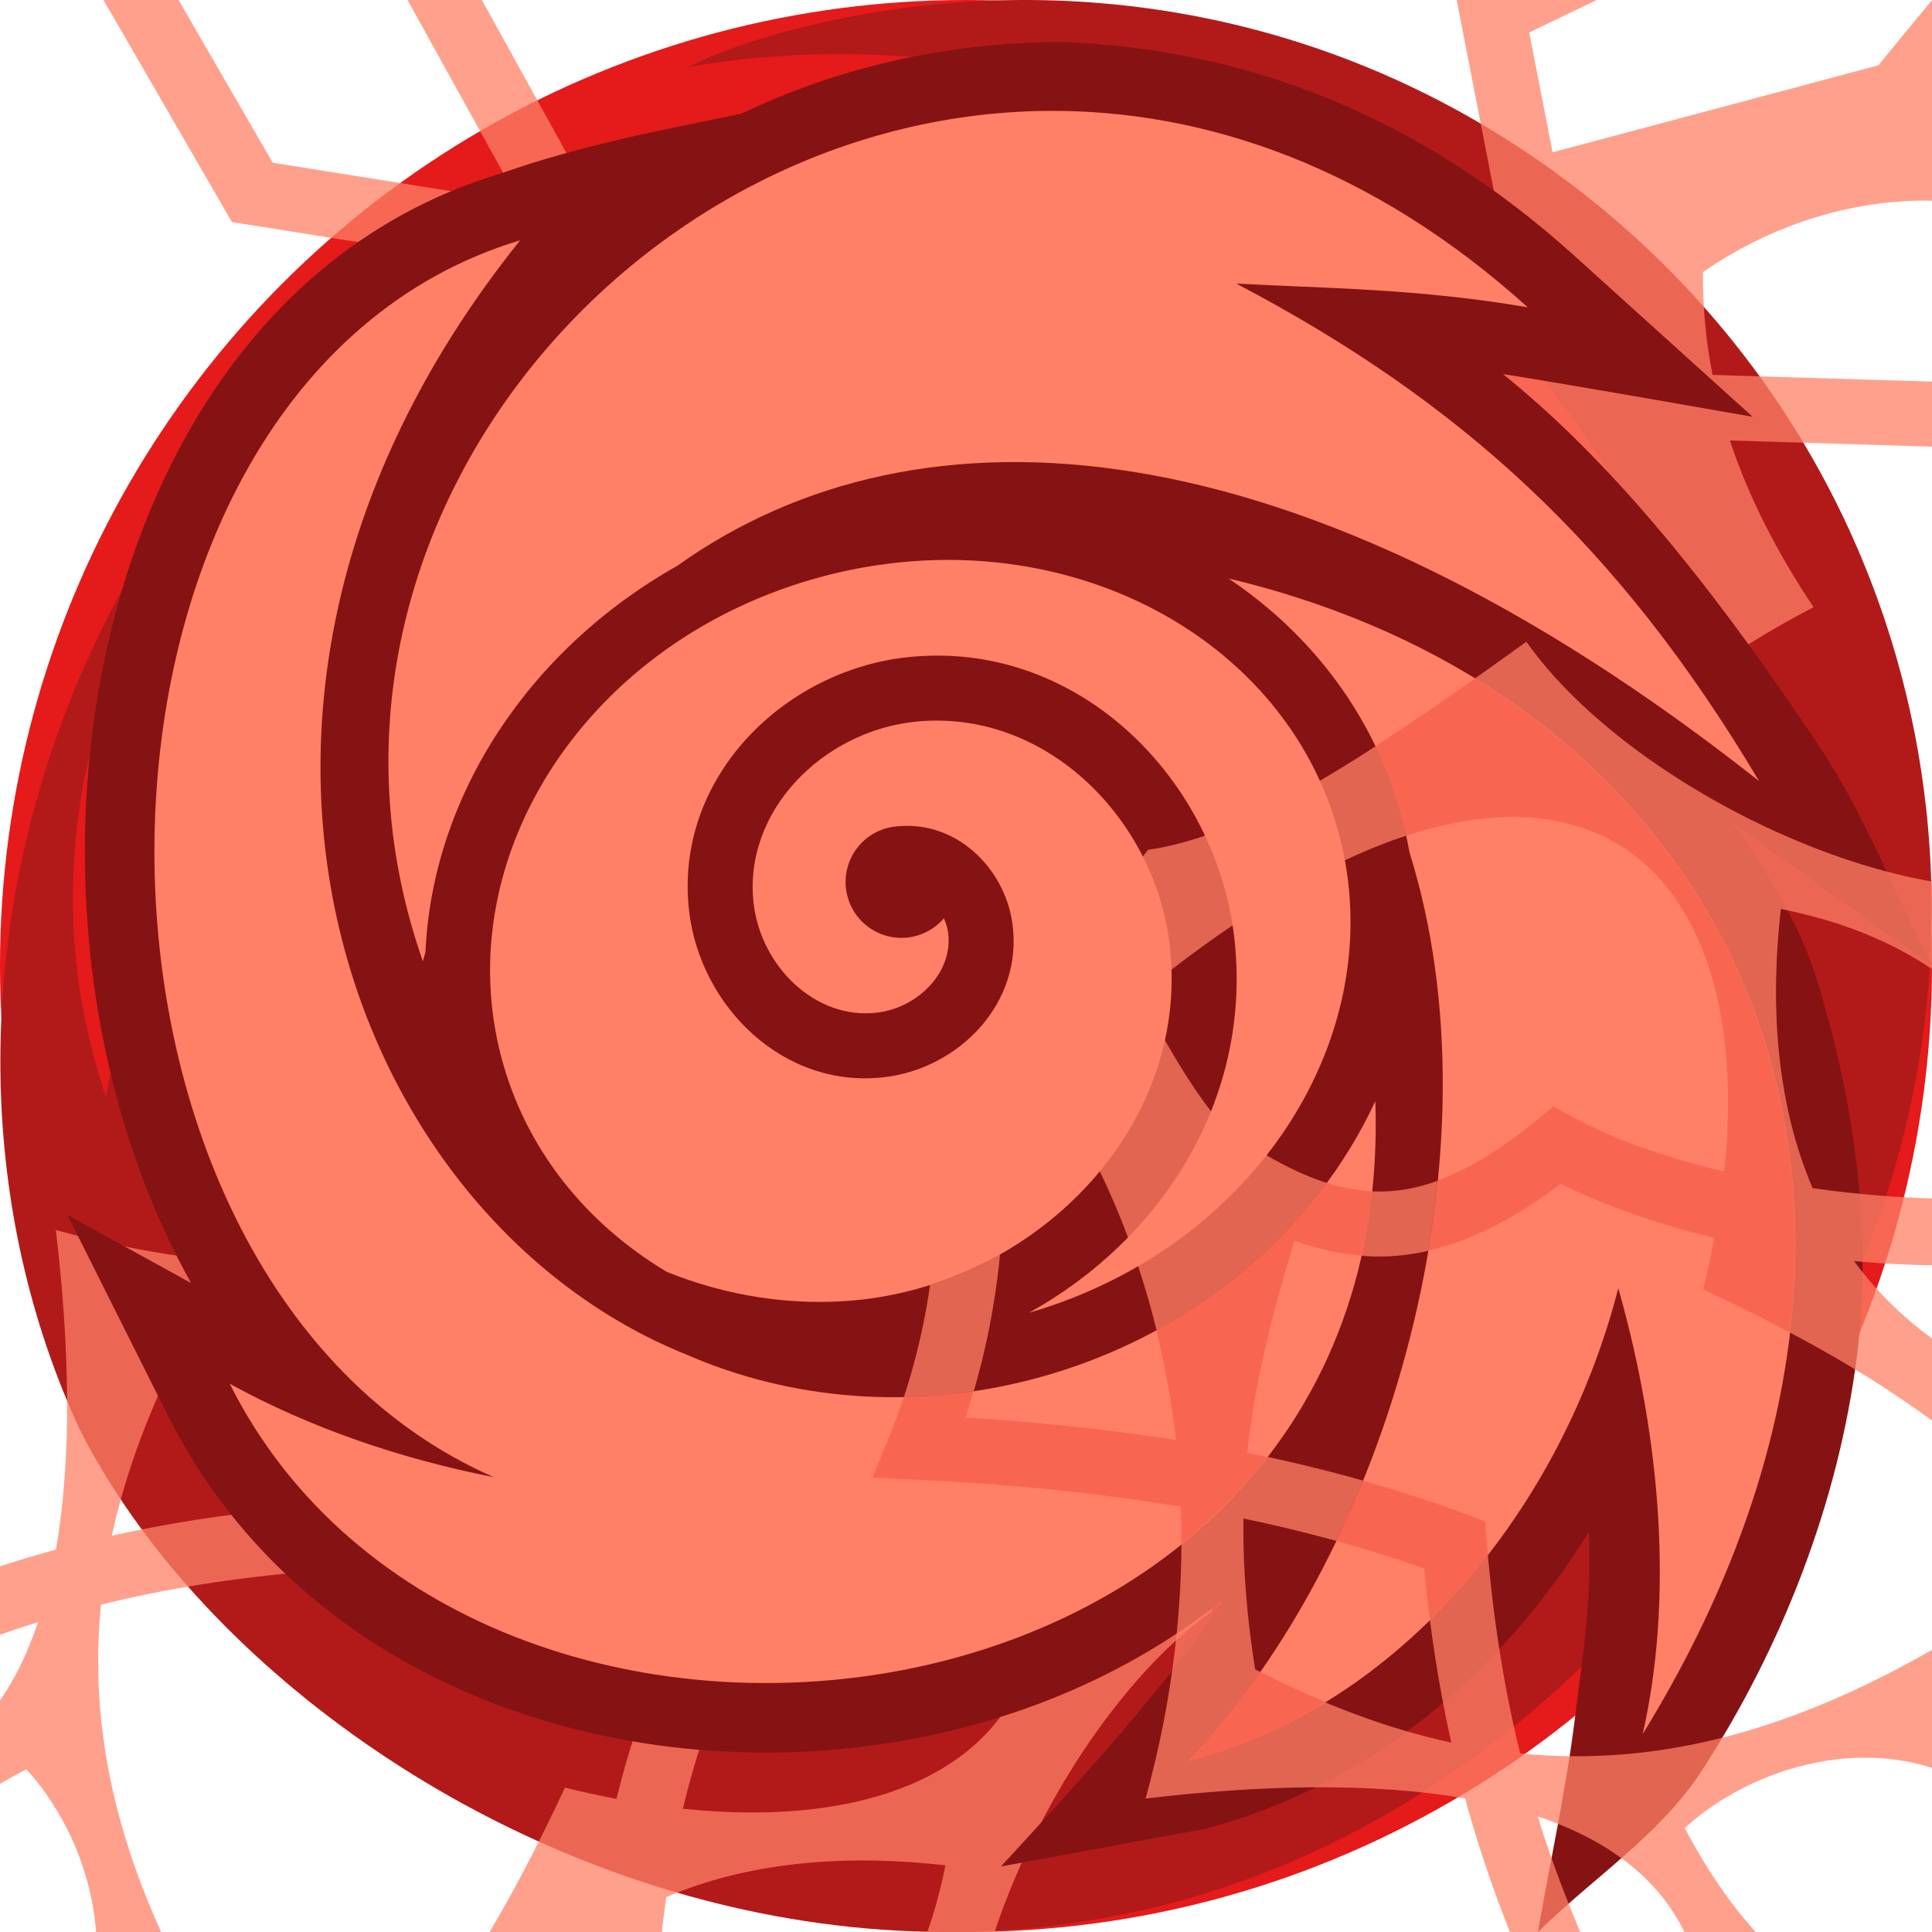 <svg height="500" viewBox="0 0 500 500" width="500" xmlns="http://www.w3.org/2000/svg"><g transform="translate(0)"><circle cx="-250" cy="250" fill="#e51a1a" r="250" transform="scale(-1 1)"/><path d="m181.339 83.857c97.523-31.847 203.276 26.159 217.127 131.569 10.041 85.897-45.796 162.605-131.113 174.644-76.265 6.65-147.166-45.498-149.446-126.323.167-50.898 30.032-87.975 76.607-108.407 44.001-16.482 90.466-3.009 112.282 39.636 17.953 40.095 3.578 87.313-40.431 103.807-21.987 8.233-51.658-5.553-56.726-31.561 24.482 21.725 69.721 11.744 80.181-21.062 5.246-24.882-11.482-41.523-24.364-55.642-23.212-15.221-63.27-13.167-85.325 12.051-41.518 46.432-18.49 112.524 35.728 131.081 60.665 17.114 118.965-29.64 126.961-92.4 2.764-54.832-40.994-106.195-96.51-114.278-76.22-10.3-138.459 50.849-147.743 124.091-9.32 73.218 47.316 138.68 111.863 158.339 49.053 9.499 98.187 2.071 139.641-27.407 82.907-58.956 100.119-177.972 43.556-260.4-52.712-79.885-158.575-103.987-249.158-67.062-86.705 39.452-149.066 134.549-117.103 229.168 15.779-74.654 50.94-153.594 123.407-187.514 9.287-4.605 19.447-8.723 30.567-12.331zm-160.722 286.076c-52.578-113.825-.384-260.892 113.777-317.644 10.846-5.32 22.212-9.771 34.035-13.361 115.764-28.758 246.04 34.004 263.685 158.897 10.045 85.917-27.72 168.804-107.974 206.832-102.24 46.261-224.799-11.44-234.691-131.25-7.335-123.787 127.307-194.137 222.719-137.241-42.541-27.897-94.218-33.445-140.808-12.99-71.174 32.623-105.081 118.04-80.762 190.631 30.697 88.134 123.573 132.042 212.818 105.598 82.805-25.064 132.163-100.332 140.193-180.05 12.124-145.02-132.238-245.359-265.597-221.974 7.92-4.105 20.599-8.428 35.616-11.745 60.063-13.238 124.634-3.458 179.454 32.49 109.651 71.905 141.095 217.803 65.16 333.599-143.005 218.075-377.312 117.068-437.623-1.794" fill="#b21a1a"/></g><g fill="#ff8066"><path d="m409.588-16.914-32.822 15.789 15.131 77.645c1.16 1.008 2.328 1.972 3.482 3.016-1.01-.175-1.983-.3-2.984-.463l3.215 16.5-40.309-1.234c1.671 1.116 3.368 2.212 5.01 3.352 3.134 2.175 6.214 4.393 9.244 6.658s6.011 4.578 8.943 6.943c.245.197.479.407.723.605l19.688.602 1.783 9.16c-.264 2.91-.621 5.729-1.027 8.5 1.342 1.312 2.704 2.593 4.027 3.936 2.675 2.715 5.313 5.494 7.914 8.344s5.166 5.768 7.699 8.76c2.533 2.992 5.035 6.06 7.506 9.203 2.471 3.144 4.913 6.364 7.328 9.668 1.464 2.002 2.899 4.095 4.344 6.158 9.272-6.762 19.453-13.174 30.859-19.086-9.164-13.735-16.646-28.03-21.662-43.15l63.227 1.936 35.973-33.439v-22.967l-42.363 39.385-61.316-1.877c-1.688-8.584-2.56-17.439-2.479-26.611 19.681-13.615 42.517-19.785 63.775-18.285l42.385-50.434v-18.611h-32.982l-27.797 33.828-84.299 22.496-6.045-31.008 52.631-25.316z" opacity=".75"/><path d="m86.545-34.24 47.85 86.529-63.818-10.176-44.17-76.352h-19.43l53.049 91.701 61.17 9.754c.72-.322 1.423-.667 2.152-.975 1.818-.766 3.667-1.488 5.545-2.164s3.784-1.306 5.721-1.889h.004c-1.704 2.123-3.259 4.259-4.871 6.391l14.979 2.389 5.471 9.893c1.438-1.448 2.856-2.917 4.344-4.316 2.371-2.231 4.804-4.4 7.295-6.502.361-.305.746-.583 1.109-.885l-57.18-103.398z" opacity=".75"/><path d="m307.673 408.227c-.599.391-1.157.836-1.762 1.219-3.528 2.232-7.154 4.322-10.865 6.27-3.711 1.948-7.507 3.753-11.375 5.416-3.868 1.663-7.809 3.184-11.809 4.561-1.643.566-3.334 1.002-4.996 1.52-7.625 31.136-41.911 45.954-90.133 40.887 2.919-12.363 6.814-24.062 11.627-34.125-1.6-.205-3.213-.328-4.805-.574-4.163-.645-8.295-1.438-12.385-2.371-4.814 10.741-8.706 22.445-11.621 34.514-4.359-.824-8.8-1.78-13.33-2.898-14.237 30.262-30.627 60.039-58.107 87.357h30.656c7.798-21.415 19.752-37.286 34.791-48.32-1.673 17.813-1.406 34.712.646 48.32h17.072c-2.403-14.414-2.091-36.413 1.152-59.035 20.842-8.919 45.551-11.243 72.254-8.213-4.653 22.9-14.673 46.932-43.707 67.248h49.557c-5.138-42.822 27.6-107.946 63.309-133.119-2.181-3.021-4.111-5.769-6.17-8.654zm-233.68-17.811c-15.926 1.529-30.738 3.831-45.057 7.031 3.557-16.414 9.818-33.237 18.957-50.766 13.538-2.13 25.629-3.084 37.041-3.039v.002c.669.002 1.332.018 1.996.027-1.338 6.427-2.878 12.81-5.587 22.988-2.952 10.505-5.019 17.155-7.351 23.756zm24.049-20.713c1.375-5.121 2.632-10.257 3.793-15.404-2.528-2.628-4.984-5.335-7.313-8.168-2.541-3.092-4.962-6.3-7.266-9.615-2.001-2.879-3.872-5.871-5.693-8.902-21.604.001-44.149-2.922-67.111-9.279 3.487 29.337 4.263 58.379.027 82.688-16.969 4.643-33.51 10.703-50.68 18.479v18.562c15.909-7.569 30.896-13.556 46.041-18.254-7.749 23.167-22.126 39.351-46.098 42.891v32.514c10.485-15.759 23.289-26.831 43.061-37.35 22.008 24.025 29.049 70.314-7.398 92.137h21.965c8.3-9.804 18.632-19.101 31.838-27.676-21.055-36.577-30.63-71.106-27.084-107.043 17.093-4.229 34.858-6.997 54.789-8.662l5.314-.451 1.857-5.006c1.751-4.716 3.384-9.45 4.914-14.197z" opacity=".75"/></g><path d="m274.598 10.855c-30.803.169-58.321 6.917-82.695 18.559-20.598 4.271-41.06 7.994-62.477 15.539-71.752 21.597-106.226 97.241-107.428 171.365-.651 40.162 8.299 81.473 27.459 115.738l-32.023-17.639 25.926 51.754c35.849 71.563 120.027 97.831 193.541 83.738 28.997-5.559 56.759-17.552 79.807-36.037-6.796 11.022-14.527 20.034-22.379 29.588-11.225 13.658-35.301 39.584-35.301 39.584l52.898-9.756c42.362-11.108 76.489-40.136 99.275-76.834.828 17.238-1.638 32.293-3.623 48.324-2.296 18.54-6.377 36.814-9.566 55.221 14.151-13.934 31.644-25.14 42.451-41.801 20.783-32.041 35.338-69.431 40.115-107.322 4.095-32.48-.738-66.396-10.475-97.652-4.569-14.666-12.977-28.003-21.977-40.506 17.291 12.427 34.582 24.854 51.873 37.281-9.765-19.022-17.408-39.293-29.295-57.066-23.381-34.96-50.41-70.935-81.734-96.123 21.244 3.384 43.155 7.345 64.617 11.055l-46.143-41.686c-40.596-36.675-85.754-53.686-132.848-55.324z" fill="#861313"/><path d="m317.944 149.706c21.571 14.494 37.843 35.694 44.818 61.751.817 3.051 1.485 6.111 2.019 9.168 24.063 76.821-4.65 179.861-57.42 235.253 55.356-14.515 96.763-65.46 111.453-122.478 11.301 39.76 14.169 80.809 6.318 115.368 84.476-137.324 26.388-267.178-107.187-299.061z" fill="#ff8066" stroke-width="36"/><path d="m134.614 62.19c-123.971 37.314-126.063 267.773-6.833 320.101-24.284-4.797-47.65-12.792-68.328-24.18 63.021 125.802 302.31 96.235 296.478-73.139-15.493 33.484-47.191 60.84-87.815 71.734-31.61 8.478-63.519 5.612-90.327-6.084-88.223-35.355-138.879-169.207-43.173-288.432z" fill="#ff8066" stroke-width="36"/><path d="m270.809 28.703c-108.817 1.089-199.663 110.956-161.365 220.08.212-.808.446-1.602.666-2.405 1.813-40.432 26.779-78.347 65.144-99.93 62.545-44.67 160.689-38.511 279.984 55.689-36.516-61.374-77.562-98.379-135.275-128.745 22.793 1.229 47.376 1.296 75.417 6.143-40.117-36.243-83.615-51.242-124.569-50.832z" fill="#ff8066" stroke-width="36"/><path d="m185.985 300.134-1.706-.391" fill="#dc8add" stroke-width=".9"/><path d="m304.348 372.68c-18.063-2.851-36.247-4.668-54.477-5.822 4.628-13.819 7.589-28.085 8.941-42.279-1.188.673-2.359 1.375-3.576 1.998-2.087 1.067-4.215 2.061-6.381 2.975-2.166.914-4.37 1.749-6.604 2.502-.506.17-1.028.291-1.537.453-1.907 13.21-5.325 26.369-10.414 38.881l-4.473 10.998 11.84.59c22.956 1.125 45.632 3.219 67.949 6.975.858 24.131-1.955 49.56-9.141 75.516 29.337-3.487 58.379-4.263 82.688-.027 4.643 16.969 10.703 33.51 18.479 50.68h18.562c-7.569-15.909-13.556-30.896-18.254-46.041 23.167 7.749 39.351 22.126 42.891 46.098h32.514c-15.759-10.485-26.833-23.289-37.352-43.061 24.025-22.008 70.316-29.049 92.139 7.398v-21.965c-9.804-8.3-19.102-18.632-27.676-31.838-36.577 21.055-71.106 30.63-107.043 27.084-4.229-17.093-6.999-34.858-8.664-54.789l-.449-5.314-5.006-1.857c-18.612-6.911-37.482-12.044-56.504-15.861 1.863-17.76 6.166-34.929 12.207-54.898 6.489 2.381 13.042 3.83 19.826 4.076 15.876.576 31.87-5.698 49.078-18.787 12.087 5.981 25.726 10.613 39.771 14.006-.824 4.359-1.78 8.8-2.898 13.33 30.262 14.237 60.037 30.627 87.355 58.107v-30.656c-21.415-7.798-37.284-19.752-48.318-34.791 17.813 1.673 34.71 1.406 48.318-.646v-17.072c-14.414 2.403-36.411 2.091-59.033-1.152-8.919-20.842-11.245-45.551-8.215-72.254 22.9 4.653 46.932 14.673 67.248 43.707v-49.557c-42.822 5.138-107.946-27.6-133.119-63.309-20.734 14.97-38.164 27.045-53.49 36.018-10.824 6.337-20.59 11.091-29.693 14.191-5.09 1.734-9.989 2.968-14.738 3.641l-17.088 22.403 23.174 8.612c5.385-4.172 10.62-7.944 15.738-11.414 10.21-6.924 19.915-12.565 29.023-16.844v-0c69.229-32.524 105.854 8.547 98.293 80.502-14.476-3.418-28.191-8.089-39.234-14.119l-4.98-2.701-4.387 3.574c-17.085 13.988-30.007 18.834-42.188 18.393-8.647-.314-17.603-3.489-27.672-9.344-3.459-2.011-7.045-4.329-10.801-6.969-1.241-1.434-2.425-2.91-3.578-4.408-4.437-5.765-8.263-12.004-11.939-18.449l-29.456.473 12.585 33.398c2.671 5.535 5.118 11.254 7.322 17.148.916 2.449 1.786 4.929 2.617 7.436 4.709 14.203 8.074 29.287 9.818 45.064zm17.467 20.307c15.797 3.289 31.383 7.511 46.744 12.938 1.529 15.926 3.831 30.738 7.031 45.057-16.414-3.557-33.239-9.818-50.768-18.957-2.13-13.538-3.082-25.629-3.037-37.041h.002c.002-.669.018-1.332.027-1.996z" fill="#ff8066" opacity=".75"/><path d="m246.178 144.912c-10.968-.076-22.263 1.325-33.591 4.363-60.415 16.203-96.771 72.304-82.757 124.652 6.332 23.655 21.954 42.822 42.748 55.236 15.457 6.251 32.355 8.892 48.873 7.335 45.857-4.329 86.15-43.699 81.391-90.857-3.364-33.318-32.117-62.561-66.283-58.827-23.607 2.58-44.322 23.067-41.511 47.066 1.887 16.112 15.944 30.222 32.135 28.167h.002c10.442-1.325 19.57-10.496 18.177-20.702-.175-1.282-.556-2.523-1.089-3.686-1.832 2.147-4.306 3.784-7.24 4.569-7.71 2.066-15.638-2.511-17.705-10.221-2.065-7.711 2.511-15.636 10.224-17.701.441-.119.886-.211 1.329-.288l-.002-.009c.04-.006.078-.009.117-.014h.005c16.087-2.309 29.038 10.544 31.023 25.074h-.003c2.811 20.589-13.851 37.264-32.722 39.658-26.516 3.363-48.072-18.302-50.953-42.89-4.018-34.299 24.269-62.226 56.385-65.738 2.776-.303 5.521-.444 8.226-.43 40.594.2 72.65 35.028 76.613 74.286 4.165 41.27-19.434 77.042-53.266 95.791 58.884-17.078 94.023-72.333 80.208-123.943-11.387-42.534-52.801-70.566-100.337-70.893z" fill="#ff8066" stroke-width="36"/><path d="m381.691 175.6c-9.232 6.531-17.752 12.354-25.729 17.52 2.787 5.802 5.081 11.919 6.799 18.338.435 1.625.723 3.254 1.076 4.883 58.868-19.394 89.361 20.619 82.402 86.844-14.476-3.418-28.191-8.089-39.234-14.119l-4.98-2.701-4.387 3.574c-9.689 7.933-18.013 12.844-25.648 15.6-.606 6.048-1.416 12.087-2.436 18.119 11.115-2.517 22.443-8.232 34.357-17.295 12.087 5.981 25.726 10.613 39.771 14.006-.824 4.359-1.78 8.8-2.898 13.33 7.514 3.535 14.997 7.204 22.42 11.141 8.383-71.569-22.742-133.319-81.514-169.238zm-38.346 130.504c-11.28 15.323-26.287 28.48-44.102 38.156 2.256 9.19 4.023 18.654 5.104 28.42-18.063-2.851-36.247-4.668-54.477-5.822.766-2.287 1.417-4.603 2.092-6.912-6.051.898-12.08 1.469-18.047 1.582-1.098 3.322-2.295 6.614-3.615 9.859l-4.473 10.998 11.84.59c22.956 1.125 45.632 3.219 67.949 6.975.113 3.189.153 6.402.137 9.635 8.202-6.61 15.698-14.073 22.217-22.482-1.724-.369-3.443-.784-5.17-1.131 1.863-17.76 6.166-34.929 12.207-54.898 5.694 2.089 11.447 3.406 17.352 3.877 1.203-5.363 2.148-10.899 2.762-16.645-3.837-.171-7.743-.922-11.775-2.201zm9.311 77.074c-2.155 5.307-4.461 10.501-6.91 15.594 7.657 2.117 15.263 4.485 22.812 7.152.435 4.536.952 8.961 1.516 13.33 5.343-5.25 10.372-10.874 15.025-16.852-.105-1.148-.243-2.236-.34-3.398l-.449-5.314-5.006-1.857c-8.827-3.278-17.716-6.127-26.648-8.654zm-26.475 49.506c-5.852 8.392-12.139 16.18-18.82 23.193 12.677-3.324 24.578-8.635 35.639-15.416-5.544-2.319-11.137-4.858-16.818-7.777z" fill="#e51a1a" opacity=".25"/></svg>
